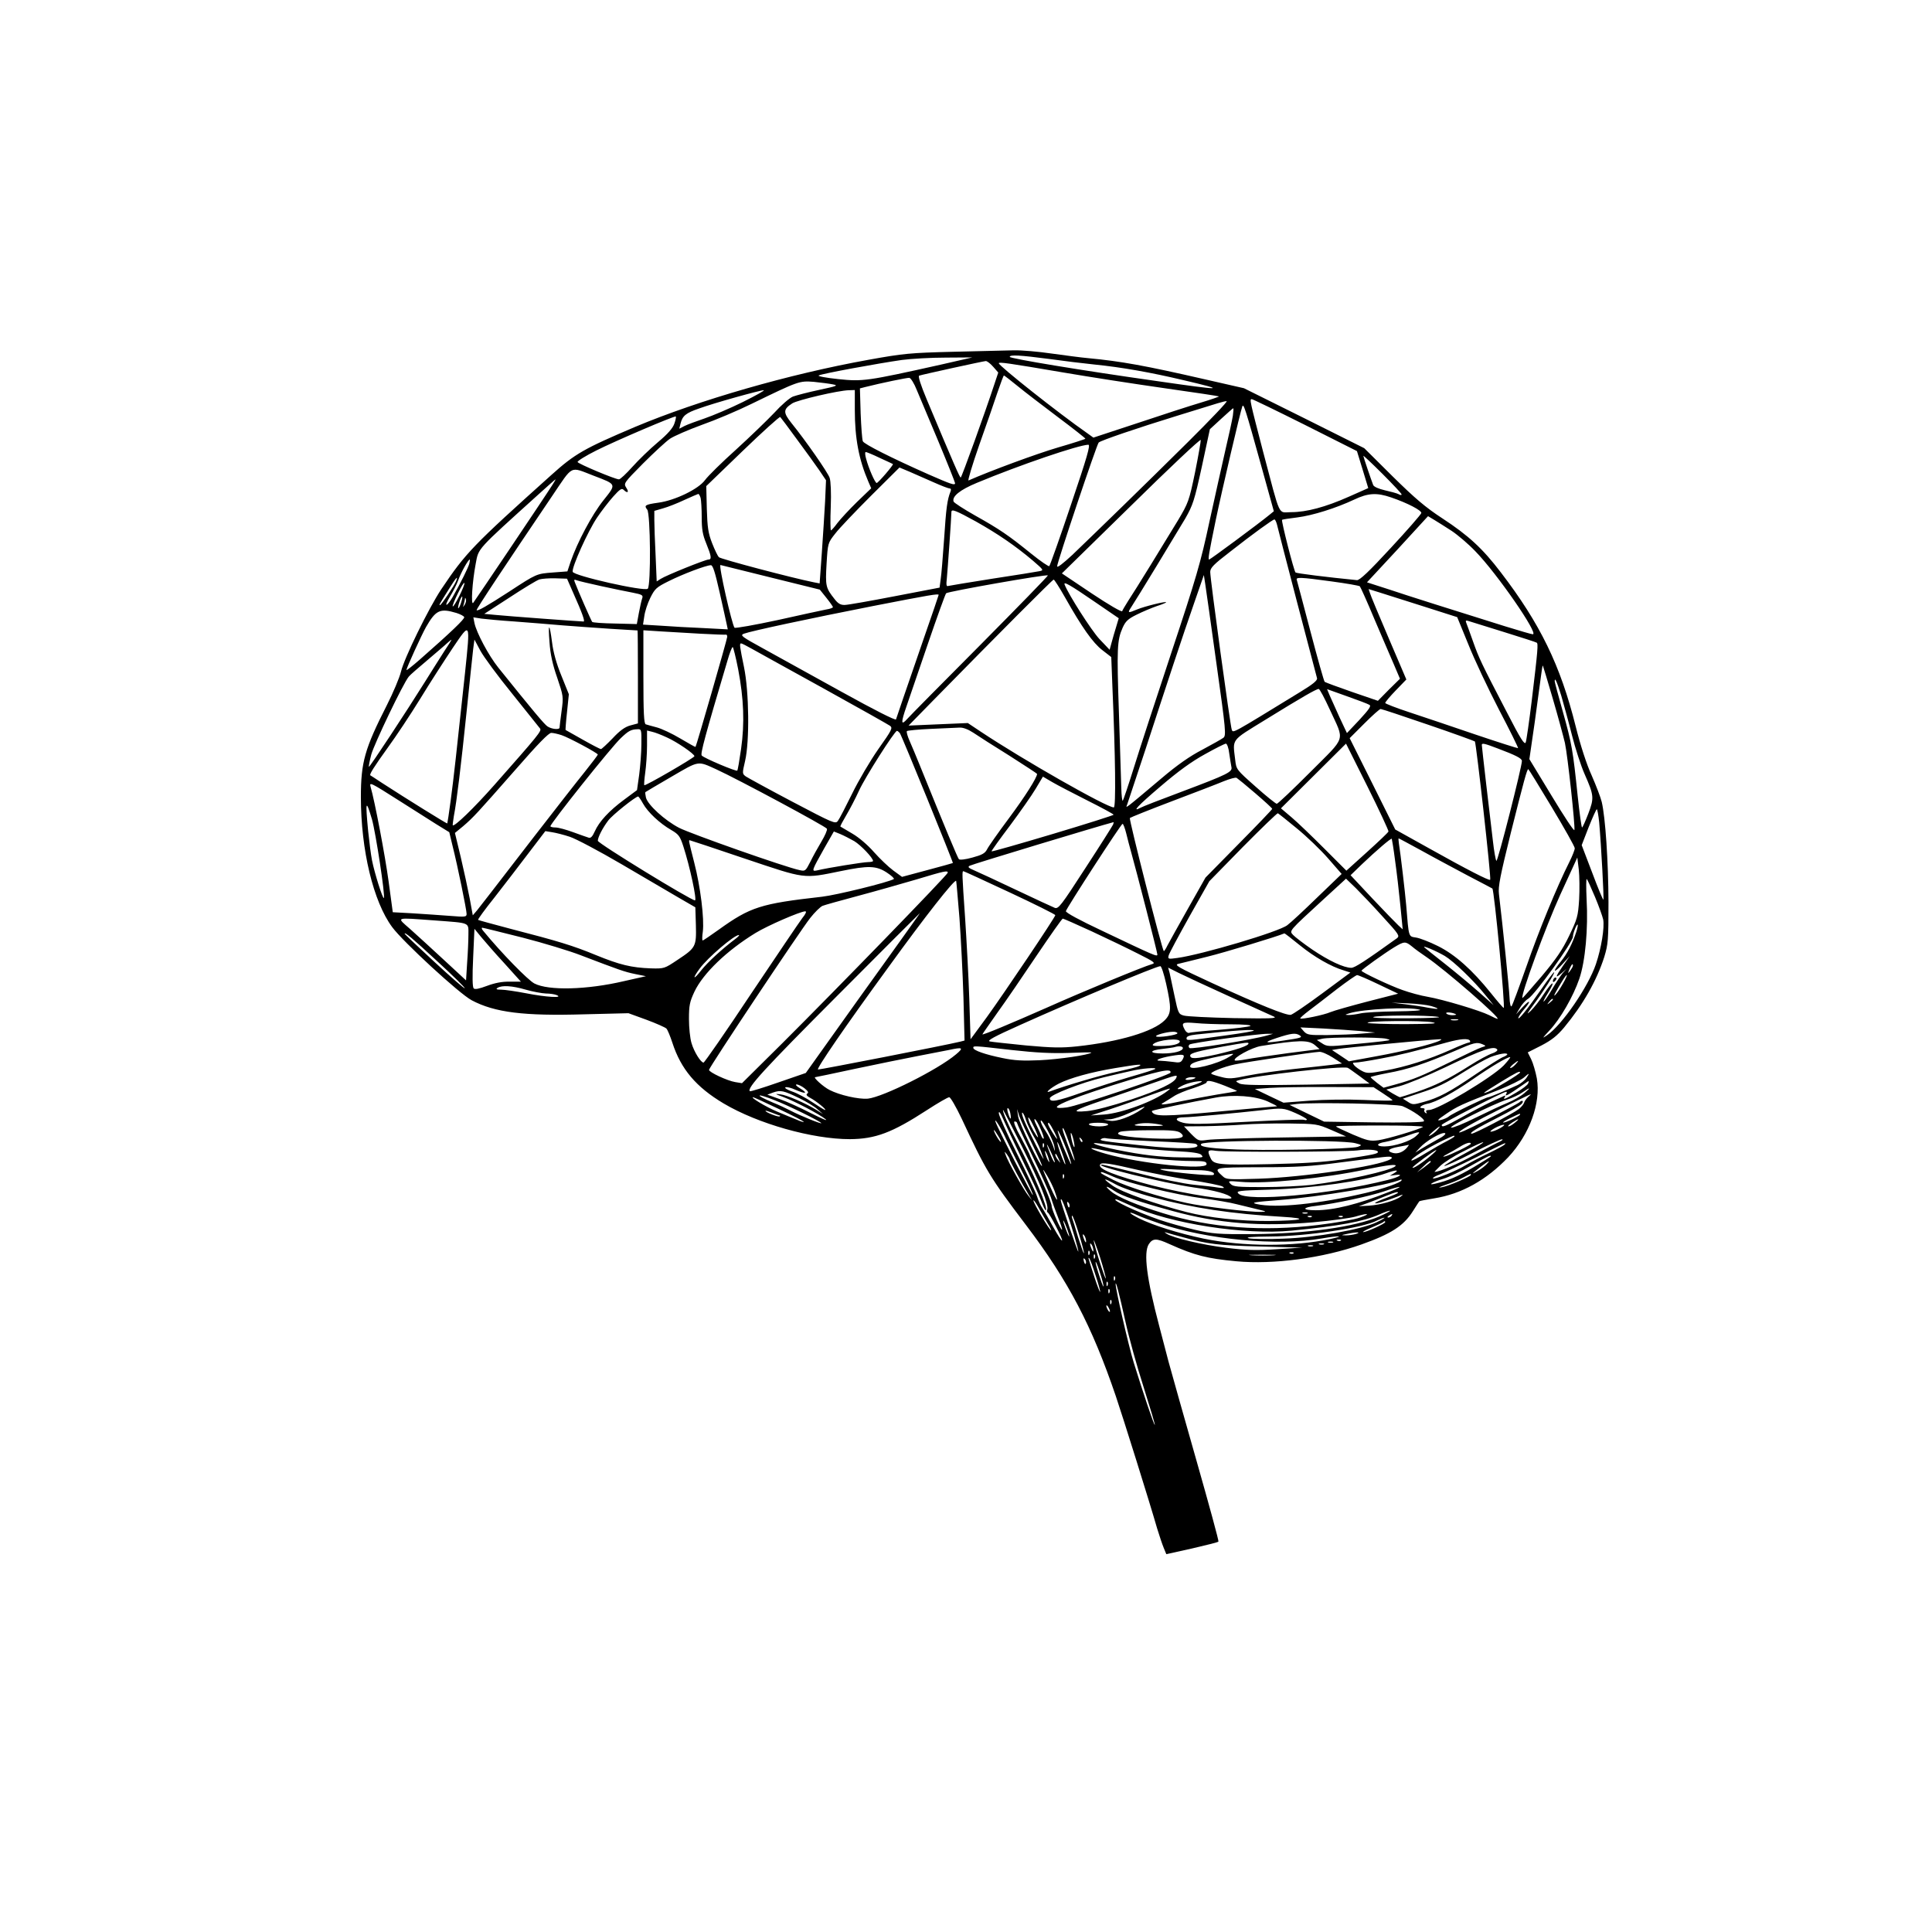<?xml version="1.0" standalone="no"?>
<!DOCTYPE svg PUBLIC "-//W3C//DTD SVG 20010904//EN"
 "http://www.w3.org/TR/2001/REC-SVG-20010904/DTD/svg10.dtd">
<svg version="1.0" xmlns="http://www.w3.org/2000/svg"
 width="1060pt" height="1060pt" viewBox="0 0 1060 1060"
 preserveAspectRatio="xMidYMid meet">

<g transform="translate(0,1060) scale(0.1,-0.1)"
fill="#000000" stroke="none">
<path d="M5230 8670 c-236 -6 -271 -9 -465 -44 -434 -78 -930 -221 -1280 -368
-280 -119 -330 -147 -460 -264 -430 -386 -469 -426 -604 -627 -69 -104 -203
-377 -221 -452 -8 -33 -43 -116 -78 -185 -121 -238 -142 -312 -142 -503 0
-290 68 -574 172 -714 59 -80 369 -366 436 -401 126 -67 286 -87 619 -77 l241
6 99 -36 c54 -20 103 -42 109 -48 7 -7 21 -42 33 -78 47 -145 130 -243 281
-333 189 -112 487 -196 693 -196 140 1 231 35 422 159 60 39 115 71 123 71 7
0 37 -52 68 -117 135 -289 154 -321 353 -584 233 -307 362 -554 493 -939 38
-112 186 -584 227 -727 12 -39 28 -87 36 -106 l14 -34 140 31 c77 18 143 34
146 38 3 3 -51 200 -119 439 -68 239 -138 486 -155 549 -16 63 -40 151 -51
195 -69 261 -87 402 -57 449 22 33 42 33 114 0 138 -62 205 -79 366 -94 203
-19 474 17 686 92 163 58 232 102 283 183 18 28 33 52 35 54 1 2 38 9 81 16
151 24 288 101 407 226 117 125 180 297 157 432 -7 37 -21 85 -31 105 l-19 38
75 38 c56 29 87 54 124 98 105 127 179 257 221 388 21 70 23 91 23 300 -1 225
-17 466 -37 550 -6 25 -31 90 -55 145 -28 61 -62 166 -88 270 -84 336 -195
563 -411 845 -99 130 -177 202 -319 295 -95 62 -152 111 -275 232 l-155 154
-330 165 -330 164 -215 49 c-327 75 -459 99 -640 116 -36 3 -125 15 -198 25
-74 11 -168 19 -210 18 -43 -1 -192 -5 -332 -8z m523 -39 c78 -11 192 -25 252
-31 149 -15 308 -43 489 -86 244 -57 220 -58 -152 -4 -404 57 -802 123 -802
132 0 13 59 9 213 -11z m-593 -32 c-404 -90 -426 -93 -561 -79 -67 7 -115 16
-107 20 17 10 330 67 456 85 53 7 162 13 242 13 l145 1 -175 -40z m289 -11
l28 -32 -20 -60 c-52 -159 -181 -516 -186 -516 -5 0 -32 60 -187 430 -33 79
-48 126 -41 129 17 6 350 79 365 80 7 1 25 -13 41 -31z m381 -31 c146 -25 398
-64 560 -87 162 -23 296 -43 298 -45 2 -1 -43 -17 -100 -34 -57 -17 -212 -67
-346 -112 l-243 -80 -32 23 c-162 113 -487 371 -487 385 0 8 51 1 350 -50z
m-247 -75 c40 -33 140 -109 222 -171 83 -62 150 -115 150 -118 0 -2 -67 -24
-150 -48 -116 -34 -371 -128 -491 -181 -6 -3 20 84 58 193 39 109 84 240 101
291 17 50 33 92 35 92 2 0 36 -26 75 -58z m-553 -22 c15 -36 69 -163 119 -283
50 -120 91 -223 91 -228 0 -14 -24 -5 -145 48 -203 90 -354 166 -361 182 -4 9
-9 78 -12 153 l-4 137 27 7 c91 23 232 52 244 51 8 -1 27 -31 41 -67z m-460
31 c31 -6 23 -9 -75 -30 -61 -13 -126 -30 -145 -37 -19 -8 -65 -48 -102 -89
-38 -40 -132 -131 -210 -202 -78 -70 -154 -145 -170 -167 -35 -49 -165 -112
-256 -124 -72 -10 -80 -15 -61 -38 18 -22 21 -416 3 -434 -17 -17 -408 71
-412 93 -5 26 83 221 133 296 24 36 65 89 89 116 36 40 47 48 57 38 22 -22 32
-14 15 11 -15 24 -14 26 92 133 59 59 126 121 148 136 23 15 101 49 175 76 74
26 197 78 274 116 257 125 261 126 340 120 39 -4 86 -10 105 -14z m-495 -97
c-71 -35 -166 -75 -210 -90 -44 -15 -93 -33 -109 -41 l-29 -15 7 29 c11 42 29
57 102 82 82 30 334 100 354 100 8 -1 -43 -29 -115 -65z m615 -43 c0 -155 22
-272 74 -393 l16 -37 -78 -75 c-42 -41 -90 -93 -107 -115 -16 -22 -33 -41 -36
-41 -3 0 -4 58 -1 129 3 76 0 141 -6 159 -10 30 -132 205 -209 300 -47 59 -47
76 4 109 28 18 253 71 311 72 l32 1 0 -109z m2471 -83 l284 -143 31 -101 31
-102 -106 -47 c-128 -57 -233 -85 -317 -85 -74 0 -55 -41 -154 332 -73 281
-75 288 -62 288 5 0 137 -64 293 -142z m-646 -96 c-234 -232 -484 -475 -632
-617 -52 -48 -83 -72 -83 -62 0 21 217 668 228 679 11 11 210 79 431 147 248
77 254 79 271 80 9 1 -88 -101 -215 -227z m406 -132 l68 -245 -27 -22 c-56
-46 -322 -243 -328 -243 -7 0 -2 31 37 220 32 154 135 595 145 620 7 18 16 -9
105 -330z m-157 278 c-4 -24 -22 -108 -41 -188 -18 -80 -58 -257 -88 -395 -47
-220 -72 -306 -208 -715 -85 -256 -178 -541 -207 -635 -29 -93 -56 -173 -60
-178 -3 -4 -7 28 -8 70 -1 43 -7 228 -13 412 -12 354 -10 398 20 466 16 36 29
49 78 73 32 16 82 37 111 47 29 9 52 19 50 21 -6 5 -119 -23 -160 -40 -50 -21
-53 -20 -32 12 30 45 246 401 297 487 42 74 50 98 91 285 l44 205 63 58 c34
31 63 57 65 57 3 0 1 -19 -2 -42z m-3064 -42 c-8 -24 -35 -56 -90 -102 -44
-37 -107 -98 -140 -135 -34 -38 -67 -69 -74 -69 -21 0 -223 85 -227 95 -1 6
44 34 102 63 107 54 431 192 437 187 2 -2 -1 -20 -8 -39z m672 -86 c47 -63
102 -140 123 -170 l37 -55 -5 -115 c-3 -63 -12 -191 -18 -283 l-12 -168 -31 6
c-120 24 -513 128 -522 138 -6 6 -23 41 -37 77 -21 54 -26 85 -29 189 l-3 124
200 193 c110 106 203 190 206 186 4 -4 45 -59 91 -122z m2185 -180 c-33 -159
-37 -169 -94 -265 -72 -119 -234 -383 -274 -443 -15 -24 -30 -49 -32 -55 -2
-7 -74 35 -167 97 l-164 110 380 372 c208 205 380 367 382 360 1 -6 -13 -86
-31 -176z m-681 -179 c-61 -182 -115 -333 -119 -337 -3 -4 -48 27 -99 68 -125
101 -173 134 -307 209 -62 35 -116 70 -119 77 -10 28 34 64 128 103 238 99
556 207 611 209 13 0 -6 -66 -95 -329z m-1050 257 c38 -17 71 -33 73 -34 5 -4
-81 -104 -89 -104 -9 0 -44 80 -58 133 -6 20 -7 37 -2 37 4 0 39 -14 76 -32z
m2864 -201 c0 -4 -8 -4 -17 2 -10 5 -44 14 -75 21 -34 8 -60 19 -64 29 -11 28
-54 154 -54 160 0 3 47 -41 105 -99 58 -58 105 -108 105 -113z m-2568 67 c42
-19 82 -34 88 -34 8 0 9 -7 5 -17 -18 -45 -24 -90 -35 -258 -7 -99 -15 -200
-19 -224 l-6 -45 -245 -47 c-135 -26 -258 -48 -275 -48 -22 -1 -37 7 -56 32
-49 62 -51 71 -44 194 7 114 7 114 48 166 22 29 111 122 196 207 l156 155 55
-23 c30 -13 89 -39 132 -58z m-1865 36 c128 -49 126 -44 53 -136 -62 -78 -142
-228 -179 -335 l-18 -54 -79 -6 c-91 -7 -89 -6 -242 -106 -119 -77 -171 -107
-177 -101 -4 4 157 246 414 626 118 174 95 163 228 112z m-224 -47 c-52 -82
-428 -640 -437 -651 -13 -14 -5 115 14 215 16 87 3 72 345 381 50 45 91 82 93
82 1 0 -5 -12 -15 -27z m811 -75 c3 -13 6 -60 6 -106 0 -65 5 -96 25 -144 28
-69 31 -88 12 -88 -17 0 -233 -87 -262 -106 l-22 -14 -6 142 c-4 79 -7 166 -7
194 l0 51 48 14 c26 7 79 28 117 46 39 18 73 32 76 33 4 0 9 -10 13 -22z
m3788 3 c91 -31 169 -72 166 -86 -2 -8 -77 -94 -168 -192 -119 -129 -170 -177
-185 -176 -163 16 -331 37 -337 42 -9 8 -79 283 -74 289 3 2 40 8 83 13 86 11
213 51 313 98 76 36 123 39 202 12z m-2278 -132 c119 -67 215 -132 313 -215
60 -52 61 -53 35 -58 -15 -3 -130 -22 -257 -41 -126 -20 -236 -38 -243 -40
-10 -4 -11 7 -7 43 4 40 25 337 25 363 0 18 25 8 134 -52z m2611 -52 c33 -22
92 -72 130 -112 118 -121 349 -455 315 -455 -7 0 -75 20 -153 44 -297 93 -526
165 -639 203 l-118 38 168 181 167 182 35 -21 c19 -11 62 -39 95 -60z m-959
36 c6 -28 211 -813 220 -844 3 -12 -22 -33 -93 -76 -382 -234 -367 -226 -375
-206 -8 21 -118 824 -118 865 0 22 18 41 108 110 126 99 234 177 244 178 4 0
10 -12 14 -27z m-4431 -215 c-6 -23 -47 -105 -91 -183 -12 -21 -27 -41 -33
-43 -7 -2 2 18 18 45 17 28 37 67 45 89 14 41 55 114 63 114 2 0 1 -10 -2 -22z
m1374 -161 c19 -83 36 -163 39 -176 l5 -24 -134 7 c-74 3 -178 9 -232 13 l-99
6 7 46 c3 25 18 71 33 101 25 50 33 58 102 92 76 38 202 86 230 87 11 1 23
-37 49 -152z m278 85 l271 -67 36 -45 c20 -25 36 -48 36 -51 0 -4 -17 -10 -37
-13 -21 -4 -141 -30 -266 -58 -126 -27 -232 -46 -237 -42 -14 16 -89 345 -77
344 1 0 124 -31 274 -68z m1152 -370 c-206 -207 -387 -390 -402 -407 -34 -38
-35 -21 -3 71 13 38 65 191 116 339 51 149 96 274 101 280 10 10 550 105 558
98 3 -2 -164 -173 -370 -381z m1295 -102 c52 -369 54 -396 38 -408 -9 -7 -61
-36 -115 -65 -68 -35 -138 -84 -224 -157 -205 -173 -198 -167 -189 -145 4 11
48 144 98 295 119 365 207 632 271 815 l52 150 7 -45 c4 -25 32 -223 62 -440z
m-4171 453 c-8 -23 -82 -133 -89 -133 -6 0 -5 2 49 88 39 63 52 77 40 45z
m643 -68 c47 -105 65 -155 56 -155 -18 0 -424 30 -481 36 l-64 6 139 90 c76
50 150 95 164 99 14 4 53 7 88 6 l63 -2 35 -80z m4160 65 c81 -11 151 -23 155
-27 4 -5 40 -84 79 -178 40 -93 88 -206 107 -249 l34 -80 -61 -60 -60 -61
-143 49 c-78 27 -145 52 -149 55 -4 3 -39 128 -78 276 -39 149 -73 276 -75
283 -6 16 16 16 191 -8z m-4007 -26 c64 -14 142 -30 174 -36 51 -10 57 -14 50
-32 -4 -12 -12 -48 -18 -80 l-11 -60 -119 3 c-66 1 -123 5 -126 9 -5 6 -79
174 -95 217 -6 15 -4 17 11 11 10 -4 71 -18 134 -32z m2544 -61 c93 -165 153
-250 205 -290 l49 -38 6 -155 c17 -395 20 -670 8 -670 -39 0 -496 260 -729
415 l-72 48 -162 -7 -163 -7 135 138 c360 367 655 663 661 663 4 0 32 -44 62
-97z m-3323 7 c-17 -34 -33 -60 -36 -57 -3 2 10 35 28 71 18 37 34 63 36 57 2
-5 -11 -37 -28 -71z m3485 -31 l133 -91 -14 -47 c-8 -25 -19 -64 -25 -86 l-11
-40 -57 60 c-44 48 -169 243 -190 298 -7 19 30 -2 164 -94z m1805 -26 l185
-59 61 -149 c33 -83 109 -244 168 -358 60 -114 107 -210 105 -212 -2 -1 -107
32 -234 75 -126 43 -289 98 -362 122 -73 24 -132 47 -133 51 0 5 26 36 58 69
l58 60 -97 227 c-53 124 -100 236 -103 248 l-7 21 58 -18 c32 -10 141 -45 243
-77z m-2660 63 c0 -2 -36 -108 -81 -237 -44 -129 -96 -279 -115 -334 -19 -55
-36 -105 -38 -112 -3 -7 -121 53 -298 151 -161 89 -353 195 -427 236 -122 67
-132 74 -110 83 40 15 363 84 709 152 313 61 360 69 360 61z m-2621 -45 c-6
-18 -13 -30 -15 -28 -2 2 1 18 7 36 6 18 13 30 15 28 2 -2 -1 -18 -7 -36z m21
-8 c-11 -17 -11 -17 -6 0 3 10 6 24 7 30 0 9 2 9 5 0 3 -7 0 -20 -6 -30z m-46
-46 c22 -7 41 -17 43 -23 3 -10 -72 -82 -244 -233 -40 -35 -73 -61 -73 -57 0
11 82 190 107 235 54 94 77 105 167 78z m321 -47 c77 -6 194 -15 260 -21 66
-5 185 -14 265 -19 80 -5 146 -9 148 -9 1 -1 2 -116 2 -256 l0 -254 -41 -11
c-30 -8 -58 -28 -98 -71 -31 -32 -60 -59 -64 -59 -4 0 -49 23 -100 52 -50 28
-93 52 -94 53 -1 0 2 45 8 98 l10 98 -41 102 c-27 65 -45 131 -51 182 -14 109
-23 110 -14 0 4 -62 17 -122 42 -193 34 -101 35 -104 24 -184 -6 -45 -11 -85
-11 -90 0 -13 -44 -9 -67 7 -18 13 -77 83 -269 322 -53 66 -120 192 -131 245
l-6 31 44 -7 c24 -3 107 -11 184 -16z m5434 -60 c90 -28 168 -53 172 -56 9 -5
7 -36 -27 -318 -14 -114 -29 -218 -33 -229 -6 -16 -27 16 -103 164 -142 273
-153 296 -186 389 -17 47 -33 93 -37 102 -6 15 -3 16 21 8 16 -5 103 -32 193
-60z m-5708 -225 c-47 -440 -62 -575 -78 -695 -9 -69 -18 -126 -19 -128 -1 -3
-225 136 -359 223 -33 22 -61 40 -63 41 -7 4 20 47 97 154 43 59 123 179 177
267 53 87 134 212 178 278 98 145 97 148 67 -140z m1294 218 c72 -4 133 -6
138 -5 4 1 7 -4 7 -12 0 -12 -169 -598 -174 -604 -2 -1 -39 20 -83 46 -45 27
-103 54 -129 61 -27 7 -55 15 -61 17 -10 3 -13 63 -13 260 l0 256 93 -6 c50
-3 151 -9 222 -13z m-1410 -100 c-24 -38 -72 -113 -106 -168 -93 -149 -301
-466 -305 -462 -2 1 4 32 13 67 15 56 175 391 206 428 6 8 52 48 102 90 49 42
99 84 109 94 11 10 21 18 23 18 1 0 -17 -30 -42 -67z m376 -230 c78 -98 147
-183 152 -190 10 -13 -8 -35 -250 -309 -113 -128 -220 -231 -229 -222 -1 2 2
24 6 50 16 82 39 274 70 573 16 160 33 314 36 343 l7 53 32 -60 c18 -34 97
-141 176 -238z m1313 248 c28 -16 206 -114 396 -219 190 -105 353 -197 363
-204 16 -12 11 -22 -64 -128 -44 -63 -109 -173 -144 -245 -35 -71 -70 -139
-78 -149 -13 -18 -25 -13 -249 105 -129 68 -244 131 -256 139 -20 15 -20 16
-4 85 25 108 22 379 -6 515 -23 112 -26 130 -16 130 4 0 30 -13 58 -29z m-74
-113 c31 -163 36 -295 16 -437 -9 -63 -18 -116 -21 -119 -6 -6 -184 69 -195
83 -8 9 19 110 142 523 11 39 24 72 28 72 3 0 17 -55 30 -122z m4470 -163 c29
-99 58 -207 66 -241 15 -69 57 -456 52 -478 -2 -8 -58 77 -125 188 l-122 201
29 200 c15 110 31 226 35 258 4 32 8 57 10 55 1 -1 26 -84 55 -183z m46 18
c14 -49 41 -146 59 -218 18 -71 49 -167 69 -212 52 -118 53 -131 20 -218 -16
-41 -31 -75 -34 -75 -3 0 -14 78 -24 173 -26 251 -32 286 -81 461 -25 88 -45
163 -45 168 0 25 12 -1 36 -79z m-1269 -78 c81 -177 92 -140 -108 -341 -96
-96 -178 -174 -184 -174 -5 0 -58 42 -116 94 -105 93 -106 94 -112 147 -14
118 -26 102 164 219 204 126 281 170 294 170 6 0 33 -52 62 -115z m216 28 c12
-6 -1 -24 -54 -82 l-69 -73 -40 85 c-21 46 -45 101 -54 120 l-15 36 109 -39
c60 -21 115 -42 123 -47z m322 -109 c138 -47 253 -89 257 -92 7 -8 91 -753 84
-759 -6 -6 -127 56 -336 173 l-185 103 -125 251 -125 250 80 80 c44 44 84 80
90 80 6 0 123 -39 260 -86z m-2495 -44 c25 -17 114 -74 198 -126 83 -53 152
-98 152 -100 0 -20 -65 -123 -155 -244 -59 -79 -113 -156 -120 -171 -11 -21
-28 -30 -80 -44 -39 -11 -69 -14 -74 -9 -7 8 -72 163 -214 514 -19 47 -44 107
-56 134 -12 27 -19 52 -15 55 3 3 63 9 132 12 70 3 141 6 157 7 19 1 46 -9 75
-28z m-1821 -62 c0 -46 -6 -121 -12 -168 l-12 -85 -70 -52 c-84 -62 -138 -121
-162 -175 -12 -27 -22 -38 -33 -34 -8 2 -46 16 -85 30 -38 14 -82 26 -97 26
-16 0 -28 3 -28 7 0 15 335 436 387 484 41 39 55 47 91 48 21 1 22 -2 21 -81z
m140 36 c54 -24 151 -90 151 -103 0 -8 -270 -165 -275 -159 -2 2 0 33 5 68 5
36 10 103 10 149 l0 83 28 -7 c15 -3 51 -17 81 -31z m1278 24 c11 -15 294
-710 291 -713 -2 -1 -65 -19 -141 -39 l-138 -37 -48 35 c-27 20 -74 65 -106
101 -33 38 -82 80 -118 101 -34 20 -64 38 -66 39 -2 2 13 30 32 62 19 32 51
93 70 135 33 73 195 327 208 328 4 0 11 -6 16 -12z m-1857 -11 c40 -13 200
-99 200 -107 0 -3 -32 -45 -71 -94 -39 -48 -164 -208 -277 -354 -251 -326
-285 -369 -314 -406 l-24 -28 -17 93 c-10 52 -32 154 -49 226 l-32 133 45 37
c57 49 76 70 287 310 123 141 183 203 197 202 11 0 36 -6 55 -12z m3664 -99
c4 -29 10 -63 12 -75 7 -28 -13 -39 -276 -138 -113 -42 -213 -81 -223 -87 -49
-26 -16 10 111 118 97 83 170 136 243 176 57 32 109 58 115 58 6 0 15 -24 18
-52z m874 -430 c-2 -6 -55 -56 -118 -113 l-113 -102 -121 121 c-67 67 -147
144 -179 171 l-59 50 179 178 178 177 118 -236 c65 -130 116 -241 115 -246z
m598 456 c101 -38 134 -55 134 -69 0 -33 -133 -556 -140 -548 -4 4 -13 53 -19
108 -17 139 -61 518 -61 528 0 11 13 9 86 -19z m-4286 -115 c120 -55 602 -314
607 -326 3 -7 -11 -38 -30 -70 -19 -32 -47 -82 -61 -111 -26 -51 -28 -53 -59
-46 -78 16 -599 200 -661 232 -79 41 -172 126 -182 166 -3 15 -5 28 -3 30 2 2
67 40 144 85 153 89 141 87 245 40z m4584 -208 c69 -115 126 -216 126 -225 0
-9 -13 -42 -29 -74 -69 -137 -168 -378 -236 -574 -41 -116 -77 -214 -82 -219
-5 -5 -10 17 -11 49 -2 48 -36 383 -58 567 -5 41 7 100 65 335 72 287 89 350
96 350 2 0 60 -94 129 -209z m-2546 36 c78 -39 142 -74 142 -77 0 -3 -151 -51
-335 -106 -184 -55 -335 -98 -335 -95 0 4 45 67 101 141 55 74 119 165 141
202 l40 67 51 -30 c29 -17 116 -62 195 -102z m920 40 c50 -43 92 -81 92 -85 0
-3 -82 -89 -183 -191 l-183 -186 -96 -170 c-53 -93 -103 -185 -113 -203 -9
-19 -18 -32 -20 -30 -10 10 -192 724 -186 730 3 3 107 45 231 92 124 47 252
96 285 110 33 13 64 22 70 18 5 -3 52 -41 103 -85z m-4701 -38 c72 -46 165
-105 205 -130 l73 -45 18 -75 c28 -111 77 -351 77 -373 0 -17 -6 -18 -92 -11
-51 4 -142 10 -203 14 l-110 6 -23 170 c-19 140 -76 441 -99 519 -7 26 0 23
154 -75z m1341 -18 c26 -47 92 -109 155 -145 41 -24 48 -34 66 -89 36 -111 76
-297 64 -297 -22 0 -533 313 -533 327 0 19 26 70 57 111 22 30 149 131 164
132 3 0 15 -17 27 -39z m-1487 -87 c20 -71 74 -422 65 -431 -6 -6 -51 136 -65
207 -6 30 -15 102 -21 159 -16 168 -13 180 21 65z m6733 -16 c11 -125 27 -420
23 -424 -2 -3 -30 64 -61 147 l-58 152 38 98 c22 55 42 99 45 99 3 0 9 -33 13
-72z m-1659 -33 c54 -44 131 -118 172 -165 l74 -85 -133 -128 c-73 -71 -147
-140 -165 -153 -45 -36 -471 -162 -604 -180 -50 -7 -52 -6 -47 14 3 12 55 108
114 214 l109 193 184 188 c102 103 188 186 192 185 4 -2 51 -39 104 -83z
m-1008 21 c-3 -7 -71 -115 -152 -239 -134 -207 -148 -225 -168 -218 -12 5
-108 49 -213 99 -105 50 -209 98 -230 107 -30 13 -36 18 -24 25 14 8 718 221
789 239 2 1 1 -5 -2 -13z m72 -48 c7 -29 19 -75 27 -103 28 -99 144 -550 144
-562 0 -14 -15 -7 -305 131 -119 56 -199 99 -197 107 5 19 303 479 311 479 4
0 13 -24 20 -52z m-3053 -19 c34 -11 162 -79 285 -151 123 -72 265 -155 314
-184 l90 -52 3 -97 c3 -118 0 -125 -100 -191 -73 -49 -74 -49 -148 -47 -106 4
-169 19 -301 73 -126 52 -205 76 -468 144 -95 25 -175 47 -178 49 -2 3 38 58
90 123 51 66 135 174 186 242 l93 122 37 -6 c20 -3 64 -14 97 -25z m1561 -24
c36 -22 103 -92 103 -109 0 -3 -13 -6 -28 -6 -25 0 -219 -31 -281 -46 -30 -6
-27 0 42 123 l52 91 35 -14 c19 -8 54 -26 77 -39z m2967 -105 c9 -63 22 -175
29 -247 l13 -132 -24 22 c-13 12 -78 79 -143 148 l-119 127 62 60 c80 76 159
144 164 140 1 -2 10 -55 18 -118z m147 52 c68 -38 183 -99 254 -137 72 -37
131 -69 133 -70 10 -8 72 -655 62 -655 -3 0 -34 36 -70 81 -102 127 -196 211
-290 258 -46 23 -100 44 -121 47 -42 7 -39 -3 -54 179 -6 69 -31 283 -40 338
-2 15 -3 27 -1 27 2 0 59 -31 127 -68z m-3714 -43 c337 -113 317 -111 528 -68
150 31 193 29 250 -8 26 -17 43 -33 39 -36 -30 -18 -315 -88 -394 -97 -337
-38 -393 -56 -567 -181 -45 -32 -84 -59 -88 -59 -3 0 -3 22 1 48 9 70 -13 248
-47 379 -31 122 -31 123 -25 123 2 0 138 -45 303 -101z m4577 -224 c-6 -93
-10 -106 -55 -200 -37 -77 -72 -128 -151 -222 -57 -67 -104 -120 -105 -119
-12 12 129 395 207 566 34 74 69 151 78 170 l16 35 8 -65 c4 -36 5 -110 2
-165z m-3464 147 c0 -11 -610 -639 -908 -936 l-221 -219 -37 6 c-43 7 -144 54
-144 67 0 13 501 765 555 833 25 32 56 62 68 67 12 5 99 29 192 54 94 25 238
66 320 90 159 48 175 51 175 38z m341 -109 c137 -64 249 -120 249 -124 0 -11
-279 -426 -376 -560 l-89 -121 -7 223 c-4 123 -15 323 -23 444 -17 245 -17
255 -9 255 3 0 118 -53 255 -117z m2046 -133 c89 -97 94 -105 77 -118 -174
-125 -231 -162 -250 -162 -41 0 -124 39 -214 100 -48 33 -95 69 -105 80 -22
24 -28 17 170 199 l120 110 54 -52 c29 -29 96 -99 148 -157z m1164 109 c21
-50 41 -106 45 -124 8 -44 -10 -156 -40 -245 -42 -124 -186 -334 -268 -390
-29 -20 -27 -17 13 26 59 62 131 187 164 284 33 96 49 275 40 435 -3 66 -3
116 1 112 4 -4 24 -48 45 -98z m-3487 -114 c8 -110 18 -307 22 -437 l6 -237
-23 -6 c-87 -21 -774 -155 -781 -153 -10 4 149 236 389 565 196 271 360 480
369 470 1 -1 9 -92 18 -202z m-862 -2 c-16 -21 -142 -208 -281 -415 -138 -208
-256 -378 -261 -378 -15 0 -52 59 -66 107 -8 26 -14 85 -14 132 0 75 4 94 30
150 48 101 178 226 335 322 67 41 245 118 273 119 9 0 2 -15 -16 -37z m541
-120 c-133 -185 -356 -496 -450 -629 l-72 -101 -151 -52 c-83 -29 -154 -51
-156 -48 -17 17 77 120 480 524 248 249 452 453 453 453 1 0 -46 -66 -104
-147z m-2559 107 c199 -15 186 -9 186 -78 0 -31 -3 -101 -7 -154 l-6 -97 -121
112 c-67 62 -150 138 -186 170 -76 67 -87 63 134 47z m3606 -60 c84 -39 198
-94 253 -122 90 -45 99 -52 77 -58 -47 -13 -385 -153 -573 -237 -197 -87 -357
-154 -357 -148 0 2 37 54 81 117 45 62 142 204 217 316 75 111 139 202 143
202 4 0 76 -32 159 -70z m2659 -1 c-22 -67 -51 -123 -85 -164 -48 -59 -42 -70
8 -15 l41 45 -37 -53 c-43 -62 -46 -74 -8 -41 l27 24 -22 -25 c-11 -14 -37
-53 -57 -87 -20 -34 -41 -65 -46 -68 -5 -3 4 17 22 45 46 74 28 72 -21 -3 -22
-35 -55 -76 -72 -93 -26 -24 -23 -18 13 31 56 75 120 176 115 181 -2 2 -34
-40 -71 -94 -72 -104 -126 -172 -126 -157 1 6 14 26 30 45 43 49 37 61 -6 14
l-36 -39 21 35 c11 19 31 42 45 50 38 23 246 311 246 341 0 19 21 71 26 66 2
-2 -1 -19 -7 -38z m-5783 -33 c117 -30 261 -74 320 -97 212 -81 240 -91 298
-103 l60 -12 -120 -27 c-204 -48 -415 -53 -492 -13 -36 19 -179 165 -281 289
-8 9 -10 17 -5 17 5 0 104 -25 220 -54z m-99 -141 l91 -101 -61 0 c-42 1 -82
-7 -125 -23 -43 -16 -66 -21 -73 -14 -7 7 -8 65 -3 169 l7 158 36 -44 c20 -24
77 -90 128 -145z m-368 11 c83 -76 151 -143 151 -148 0 -5 -74 59 -165 143
-91 84 -165 154 -165 156 0 11 42 -24 179 -151z m4731 89 c81 -66 174 -119
242 -139 l37 -12 -154 -114 c-85 -63 -163 -116 -173 -118 -26 -4 -172 55 -431
174 -191 88 -211 100 -185 106 16 4 87 21 158 39 94 23 388 112 423 128 1 1
39 -28 83 -64z m-3096 33 c-74 -56 -151 -127 -186 -171 -44 -57 -52 -49 -9 9
44 60 189 184 215 184 5 0 -4 -10 -20 -22z m3713 -41 c15 -13 51 -39 78 -57
105 -71 414 -340 391 -340 -4 0 -24 9 -45 20 -52 26 -253 86 -338 101 -37 6
-99 23 -138 37 -69 24 -225 98 -225 106 0 6 129 98 180 129 55 33 61 33 97 4z
m180 -52 c47 -28 158 -134 223 -215 l45 -55 -80 71 c-44 39 -127 108 -185 154
-58 45 -109 87 -115 92 -14 14 62 -18 112 -47z m703 -53 c0 -5 -7 -17 -15 -28
-14 -18 -14 -17 -4 9 12 27 19 34 19 19z m-2232 -99 c30 -135 29 -164 -8 -201
-62 -62 -249 -118 -481 -143 -86 -9 -135 -8 -279 5 -96 10 -186 19 -199 22
-18 4 22 26 165 90 298 134 745 322 770 323 6 1 20 -43 32 -96z m347 -70 c121
-55 231 -105 245 -111 20 -10 -26 -11 -220 -8 -135 3 -258 9 -275 14 -29 8
-31 13 -51 108 -11 54 -24 111 -27 127 l-8 28 58 -29 c32 -16 157 -74 278
-129z m819 66 l107 -51 -168 -43 c-92 -24 -184 -50 -203 -58 -36 -16 -159 -41
-166 -35 -2 3 20 22 49 44 28 21 97 74 152 117 55 42 105 77 111 77 6 0 60
-23 118 -51z m1011 4 c-15 -27 -34 -55 -43 -63 -14 -13 8 27 46 88 27 41 24
22 -3 -25z m-5690 -33 c38 -11 88 -20 110 -21 22 0 49 -4 60 -9 39 -17 -61
-11 -167 10 -57 11 -119 20 -138 20 -26 0 -31 3 -20 10 24 15 79 12 155 -10z
m5635 -54 c0 -2 -8 -10 -17 -17 -16 -13 -17 -12 -4 4 13 16 21 21 21 13z
m-667 -36 c53 -16 43 -20 -18 -9 -28 6 -84 14 -125 19 l-75 9 90 -4 c50 -2
107 -9 128 -15z m-63 -20 c14 -4 -40 -8 -130 -9 -85 -1 -173 -6 -195 -11 -22
-5 -51 -9 -65 -9 -23 1 -23 1 5 10 73 23 331 36 385 19z m199 -26 c2 -2 -7 -4
-22 -4 -14 0 -29 5 -32 10 -6 10 42 4 54 -6z m-99 -13 c26 -4 -42 -7 -165 -8
-124 -1 -202 2 -190 7 24 10 291 11 355 1z m108 -18 c-10 -2 -26 -2 -35 0 -10
3 -2 5 17 5 19 0 27 -2 18 -5z m-138 -12 c34 -7 -3 -9 -150 -10 -107 0 -200 3
-206 7 -17 11 304 14 356 3z m-1110 -11 c72 0 119 -4 110 -9 -8 -5 -84 -14
-169 -21 -85 -6 -160 -14 -167 -17 -7 -2 -17 5 -23 16 -22 40 -15 44 57 38 37
-4 123 -7 192 -7z m715 -37 l80 -8 -75 -6 c-41 -4 -125 -7 -186 -8 -102 -1
-112 1 -130 20 l-19 22 125 -6 c69 -4 161 -10 205 -14z m-587 2 c-3 -3 -65
-14 -139 -24 -229 -32 -229 -32 -229 -17 0 10 17 16 53 20 211 23 325 30 315
21z m-418 -14 c0 -10 -108 -26 -117 -17 -7 6 54 24 90 25 15 1 27 -3 27 -8z
m493 -12 c-84 -24 -418 -78 -427 -69 -6 6 -6 13 0 19 9 9 370 59 429 59 l30 0
-32 -9z m177 1 c19 -12 8 -15 -87 -29 -106 -16 -116 -12 -38 14 79 26 103 29
125 15z m475 -19 c28 -7 26 -8 -20 -14 -27 -3 -107 -12 -177 -18 -119 -12
-128 -11 -155 7 l-28 18 30 7 c40 9 312 9 350 0z m-1132 -16 c-3 -14 -39 -23
-102 -24 -42 -1 -52 2 -44 10 24 24 150 36 146 14z m1427 6 c-32 -18 -202 -60
-347 -86 l-152 -28 -46 31 -47 31 36 6 c29 6 489 50 551 53 16 1 17 0 5 -7z
m165 -1 c3 -5 1 -10 -6 -10 -6 0 -50 -17 -98 -39 -121 -54 -250 -95 -363 -115
-86 -16 -99 -16 -125 -2 -16 8 -35 22 -42 30 -11 14 -11 16 5 16 11 0 71 9
134 21 105 19 185 39 370 90 74 20 116 23 125 9z m-852 -23 l27 -23 -172 -22
c-95 -13 -199 -28 -231 -34 -32 -6 -60 -9 -62 -6 -13 13 93 71 144 79 205 33
259 34 294 6z m-363 8 c0 -13 -67 -35 -174 -60 -115 -25 -146 -27 -146 -6 0
13 46 25 185 50 123 22 135 23 135 16z m1285 -5 c19 -8 19 -9 -5 -16 -14 -4
-88 -39 -165 -77 -162 -80 -211 -100 -305 -126 l-69 -19 -35 26 c-19 15 -35
29 -36 32 0 3 43 13 95 23 111 20 206 52 360 118 115 50 127 53 160 39z
m-2584 -31 c135 -15 218 -19 312 -16 71 3 127 4 125 2 -12 -13 -178 -37 -283
-42 -92 -4 -139 -2 -205 12 -94 19 -160 42 -160 56 0 12 0 12 211 -12z m939
11 c0 -17 -48 -30 -111 -30 -75 0 -77 17 -1 25 31 4 62 8 67 10 21 7 45 5 45
-5z m-1245 -35 c-98 -83 -399 -234 -484 -243 -50 -4 -154 19 -210 48 -34 17
-92 70 -78 70 4 0 102 21 219 46 117 25 272 56 343 70 72 14 148 29 170 33 78
17 84 13 40 -24z m2970 26 c3 -5 -10 -15 -29 -21 -19 -6 -74 -36 -123 -67
-120 -76 -187 -109 -290 -144 -48 -16 -89 -29 -92 -29 -3 0 -22 10 -41 21
l-34 21 74 19 c40 11 153 57 249 103 206 99 271 121 286 97z m-903 -43 l51
-33 -54 -7 c-30 -4 -123 -14 -208 -23 -84 -9 -199 -25 -254 -36 -86 -18 -106
-19 -146 -8 -25 6 -50 14 -54 17 -14 7 65 39 128 52 66 14 430 68 464 69 13 1
46 -14 73 -31z m-823 -10 c-10 -18 -17 -20 -56 -14 -25 3 -55 6 -66 6 -38 0
-6 15 56 26 72 12 81 10 66 -18z m254 13 c-64 -40 -213 -76 -213 -53 0 18 21
26 125 49 125 27 127 27 88 4z m1527 14 c0 -3 -11 -10 -24 -15 -13 -5 -80 -47
-148 -93 -145 -99 -204 -130 -287 -153 -57 -16 -61 -16 -87 1 l-27 17 84 28
c109 35 144 52 256 122 51 32 114 67 140 78 46 18 93 26 93 15z m-20 -61 c-66
-67 -362 -244 -409 -244 -14 0 -20 -4 -15 -12 4 -7 3 -8 -5 -4 -6 4 -9 12 -6
17 4 5 -1 9 -10 9 -26 0 -8 17 26 24 48 9 144 61 249 134 98 68 188 122 205
122 5 0 -11 -20 -35 -46z m65 6 c-10 -11 -22 -20 -28 -20 -5 0 1 9 14 20 31
25 37 25 14 0z m-2065 -9 c-8 -5 -62 -18 -120 -31 -84 -17 -289 -78 -369 -108
-34 -13 4 20 49 43 62 31 176 63 310 85 125 21 152 23 130 11z m1209 -55 l55
-41 -345 -6 c-259 -4 -350 -3 -368 6 -23 12 -23 13 -5 18 88 26 573 81 599 68
6 -3 34 -23 64 -45z m-1121 39 c-2 -3 -65 -23 -139 -44 -74 -22 -192 -60 -263
-85 -135 -48 -176 -56 -176 -32 0 19 176 87 295 115 50 12 117 28 150 35 59
14 143 21 133 11z m84 -20 c-4 -14 -507 -183 -569 -191 -128 -16 -24 34 250
121 257 81 326 96 319 70z m1918 1 c0 -8 -143 -94 -175 -106 -41 -16 -31 -8
71 55 84 51 104 61 104 51z m35 -30 c-8 -12 -30 -30 -48 -39 -48 -23 -154 -67
-161 -67 -13 0 -201 -91 -216 -105 -8 -7 -28 -16 -45 -20 -24 -6 -19 1 30 34
60 41 84 52 290 132 60 24 120 54 135 66 32 28 34 28 15 -1z m-1921 1 c-10
-28 -93 -68 -252 -121 -102 -34 -194 -58 -237 -62 -96 -9 -77 4 85 59 74 25
194 66 265 91 146 51 146 51 139 33z m105 -1 c-12 -10 -60 -16 -54 -6 3 5 18
10 32 10 15 0 24 -2 22 -4z m-18 -42 c-75 -25 -102 -26 -59 -3 28 15 75 27
108 27 14 0 -8 -11 -49 -24z m179 -1 c38 -15 68 -28 67 -29 -1 -2 -50 -10
-107 -19 -58 -10 -145 -26 -194 -36 -103 -22 -131 -24 -101 -8 11 6 36 22 55
34 19 13 68 33 108 45 39 13 72 27 72 31 0 15 28 10 100 -18z m1664 12 c-4 -9
-33 -31 -66 -50 -64 -38 -73 -41 -62 -24 4 7 3 10 -2 7 -5 -2 -38 -18 -74 -34
-36 -17 -107 -54 -158 -83 -92 -51 -112 -59 -112 -43 0 8 338 182 354 182 4 0
4 -4 1 -10 -13 -21 8 -10 95 51 31 22 31 22 24 4z m-3970 -26 c20 -16 24 -24
15 -29 -8 -6 -3 -13 17 -24 34 -18 92 -66 81 -66 -4 0 -35 19 -69 42 -34 23
-84 50 -111 59 -27 9 -44 20 -38 23 6 4 32 -2 57 -14 56 -24 69 -19 23 9 -20
12 -27 21 -18 21 9 0 29 -10 43 -21z m3174 -28 c28 -18 52 -35 52 -38 0 -3
-71 -2 -157 2 -92 4 -217 2 -299 -4 l-142 -11 -78 37 -79 38 80 6 c44 3 190 6
325 5 l246 -1 52 -34z m-1183 13 c-72 -56 -251 -122 -348 -129 l-72 -5 65 21
c36 11 133 44 215 74 171 61 167 60 140 39z m1958 -12 c-18 -16 -59 -39 -90
-52 -32 -13 -111 -50 -176 -82 -66 -33 -126 -57 -135 -55 -20 4 227 129 304
153 29 9 68 27 86 40 45 31 50 29 11 -4z m-3978 -27 c39 -19 84 -46 100 -61
l30 -26 -35 22 c-62 38 -163 82 -199 86 -32 4 -30 2 17 -15 64 -24 198 -94
232 -122 14 -12 -22 4 -80 33 -58 30 -135 65 -173 78 l-67 24 32 12 c41 14 56
11 143 -31z m4000 7 c-11 -10 -21 -24 -23 -32 -2 -8 -15 -24 -29 -35 -32 -25
-243 -135 -258 -135 -20 1 31 32 146 90 63 32 121 65 128 74 14 17 2 23 -14 7
-6 -5 -86 -48 -180 -96 -109 -56 -162 -79 -147 -64 12 13 104 65 205 115 205
102 199 100 172 76z m-4136 -18 c77 -30 250 -115 257 -126 5 -8 -115 40 -172
70 -21 11 -64 31 -94 43 -102 43 -94 54 9 13z m2706 -7 c33 -15 56 -27 50 -27
-5 0 -82 -7 -170 -15 -398 -38 -479 -42 -505 -25 -8 5 -12 12 -9 15 6 5 216
49 349 73 98 18 217 9 285 -21z m-2681 -42 c75 -35 136 -67 136 -70 0 -3 -17
2 -37 11 -21 8 -70 29 -109 45 -60 25 -150 79 -132 79 3 0 67 -29 142 -65z
m3421 16 c57 -24 127 -73 117 -83 -6 -6 -118 -8 -278 -6 l-269 4 -95 46 -95
46 40 5 c89 10 550 1 580 -12z m-1432 -18 c-57 -39 -138 -69 -173 -62 l-35 6
35 2 c19 1 69 17 110 36 84 38 95 41 63 18z m-720 -20 c7 -39 1 -40 -11 -4 -6
17 -7 31 -3 31 5 0 11 -12 14 -27z m1565 0 c34 -15 62 -31 62 -35 0 -4 -7 -5
-15 -2 -8 3 -151 -2 -318 -11 -233 -13 -314 -14 -346 -5 -49 13 -45 30 7 30
35 0 285 23 427 39 110 13 116 13 183 -16z m-2830 -13 c3 0 3 -2 0 -5 -5 -6
-78 22 -78 30 0 3 16 -2 36 -10 20 -8 39 -15 42 -15z m1331 -243 c45 -92 91
-192 102 -222 11 -30 23 -55 26 -55 19 0 -68 207 -162 385 -43 81 -79 165 -71
165 1 0 48 -91 104 -202 101 -204 147 -319 138 -344 -3 -7 -2 -14 2 -16 11 -5
85 -149 79 -154 -3 -3 -24 30 -48 73 -23 43 -50 89 -59 103 -10 14 -23 43 -30
65 -7 22 -57 129 -111 237 -55 109 -99 208 -99 220 0 15 9 3 24 -32 13 -30 60
-130 105 -223z m55 84 c31 -63 55 -116 53 -118 -8 -8 -126 236 -131 272 l-6
40 13 -40 c8 -22 40 -91 71 -154z m-34 131 c7 -20 25 -57 39 -82 25 -41 36
-67 56 -125 10 -32 -95 176 -110 218 -8 21 -10 35 -5 32 5 -3 14 -22 20 -43z
m2710 33 c0 -7 -78 -45 -92 -44 -7 0 10 11 37 24 56 27 55 27 55 20z m-2664
-74 c13 -28 21 -51 19 -51 -6 0 -43 65 -50 90 -11 37 4 18 31 -39z m32 -2 c13
-28 21 -53 18 -56 -3 -3 -10 6 -15 21 -6 14 -18 40 -26 56 -9 17 -12 30 -8 30
5 0 19 -23 31 -51z m77 -101 c5 -31 4 -30 -8 7 -8 22 -26 58 -40 79 -15 21
-27 46 -27 55 0 26 70 -104 75 -141z m2526 132 c-13 -11 -28 -20 -35 -20 -6 0
3 9 19 20 38 25 47 25 16 0z m-2793 -85 c15 -33 56 -115 90 -183 35 -68 62
-126 59 -129 -4 -4 -195 370 -205 402 -9 29 33 -38 56 -90z m62 84 c0 -4 38
-86 84 -181 46 -95 92 -198 102 -228 9 -30 28 -81 41 -114 13 -32 22 -60 20
-63 -6 -5 -57 112 -57 130 0 17 -53 143 -94 223 -14 29 -26 54 -26 57 0 3 -22
46 -48 95 -31 56 -44 89 -35 89 7 0 13 -4 13 -8z m199 -39 c12 -22 21 -44 21
-48 0 -9 -49 70 -50 81 0 16 9 5 29 -33z m301 30 c0 -5 -22 -10 -49 -10 -28 0
-53 5 -56 10 -4 6 15 10 49 10 31 0 56 -4 56 -10z m280 1 c37 -7 26 -9 -55 -9
-64 0 -91 3 -75 8 32 10 74 11 130 1z m945 -31 l80 -35 -355 -6 c-195 -3 -377
-9 -405 -13 -49 -7 -51 -6 -90 33 l-39 41 114 1 c63 1 158 5 210 9 52 4 165 7
250 6 153 -2 156 -2 235 -36z m502 17 c-24 -15 -195 -66 -245 -73 -45 -6 -61
-2 -141 32 -50 22 -91 41 -91 44 0 3 110 5 244 5 134 0 239 -3 233 -8z m423
-7 c-19 -11 -42 -19 -50 -19 -8 0 1 8 20 19 19 11 42 19 50 19 8 0 -1 -8 -20
-19z m-346 -11 c-10 -11 -28 -25 -39 -30 -11 -6 -4 4 15 21 40 35 52 39 24 9z
m-2034 -102 c17 -44 29 -82 27 -84 -2 -2 -22 43 -45 99 -22 57 -34 94 -27 84
8 -10 28 -55 45 -99z m20 22 c16 -45 28 -84 26 -86 -4 -4 -66 158 -66 172 0
19 12 -7 40 -86z m-391 45 c12 -19 16 -32 11 -29 -11 7 -43 65 -36 65 2 0 13
-16 25 -36z m997 21 c38 -29 -1 -37 -153 -31 -147 6 -217 20 -178 36 11 5 86
9 166 9 114 1 149 -2 165 -14z m-583 -55 c4 -21 3 -29 -2 -20 -4 8 -11 31 -14
50 -4 21 -3 29 2 20 4 -8 11 -31 14 -50z m1875 36 c-31 -28 -119 -56 -172 -56
-49 0 -46 17 5 25 23 4 71 18 108 30 84 30 92 30 59 1z m115 -20 c-32 -18 -71
-40 -88 -51 l-30 -19 25 27 c32 36 119 87 138 80 8 -4 -8 -18 -45 -37z m97 19
c0 -2 -19 -14 -42 -26 -24 -12 -76 -42 -116 -66 -40 -25 -75 -43 -78 -40 -8 8
92 71 169 108 67 31 67 31 67 24z m-2042 -30 c-3 -3 -9 2 -12 12 -6 14 -5 15
5 6 7 -7 10 -15 7 -18z m380 4 c129 -5 239 -12 243 -15 45 -28 -83 -32 -291
-9 -224 24 -242 27 -228 36 7 5 19 6 27 4 8 -3 120 -10 249 -16z m1117 -11
c39 -10 39 -11 15 -20 -34 -13 -531 -23 -701 -13 -124 6 -172 15 -158 29 20
21 767 24 844 4z m795 9 c-14 -6 -77 -39 -142 -74 -93 -51 -190 -92 -217 -93
-2 0 12 15 32 34 19 18 75 54 124 78 139 72 151 66 15 -8 -68 -36 -121 -69
-118 -71 3 -3 72 28 153 70 81 42 155 76 163 76 8 0 4 -5 -10 -12z m-2385
-125 c-4 -5 -45 105 -44 121 0 7 11 -17 24 -53 13 -35 22 -66 20 -68z m-118
96 c-3 -8 -6 -5 -6 6 -1 11 2 17 5 13 3 -3 4 -12 1 -19z m60 -85 c-3 -2 -12
15 -22 39 -28 69 -27 78 0 19 14 -29 24 -55 22 -58z m413 83 c69 -8 182 -18
252 -22 89 -4 131 -11 139 -20 13 -16 20 -16 -111 -14 -110 1 -215 13 -355 42
-103 21 -166 44 -90 34 22 -3 96 -12 165 -20z m1870 19 c0 -7 -110 -61 -140
-69 -18 -5 -15 -1 10 12 19 10 51 28 70 40 33 21 60 28 60 17z m186 -4 c-4 -5
-44 -27 -90 -49 -46 -22 -101 -51 -123 -64 -47 -30 -173 -81 -181 -73 -3 3 14
13 39 22 24 10 114 52 199 94 173 87 163 82 156 70z m-536 -17 c-21 -25 -50
-36 -76 -30 -39 10 -28 24 29 34 28 5 54 10 56 11 2 0 -2 -6 -9 -15z m-1585
-32 c108 -23 296 -42 413 -42 60 0 72 -3 72 -17 0 -35 -362 2 -554 57 -68 19
-105 38 -56 28 14 -3 70 -15 125 -26z m1425 8 c0 -10 -21 -15 -195 -41 -101
-15 -211 -22 -392 -26 -288 -6 -315 -3 -331 33 -20 42 -16 47 29 40 53 -8 708
-6 774 2 57 8 115 4 115 -8z m-1806 -40 c5 -17 4 -20 -2 -10 -5 8 -13 26 -16
40 -5 17 -4 20 2 10 5 -8 13 -26 16 -40z m2092 16 c-42 -36 -96 -71 -96 -62 0
7 121 96 130 96 3 -1 -12 -16 -34 -34z m-2306 -18 c0 -7 66 -130 104 -193 l18
-30 -20 25 c-23 27 -115 192 -125 225 -7 20 -7 20 8 1 8 -11 15 -23 15 -28z
m269 2 c11 -24 11 -24 -3 -6 -9 11 -16 24 -16 30 0 12 5 7 19 -24z m1818 -1
c-67 -38 -475 -98 -720 -106 -164 -5 -179 -5 -198 13 -54 49 -55 49 204 50
202 0 276 4 447 27 255 33 263 34 274 28 5 -2 2 -8 -7 -12z m553 17 c0 -2 -43
-29 -95 -60 -89 -52 -140 -74 -210 -90 -49 -12 -15 9 45 27 30 9 98 41 150 71
92 52 110 61 110 52z m-330 -30 c0 -2 -17 -16 -37 -31 l-38 -27 33 31 c30 29
42 37 42 27z m307 -13 c-9 -10 -31 -27 -49 -37 -40 -23 -34 -16 18 24 45 34
54 37 31 13z m-1904 -34 c70 -16 197 -41 282 -54 85 -13 163 -29 173 -35 13
-9 9 -10 -23 -6 -22 4 -83 11 -135 16 -52 5 -184 32 -293 60 -109 27 -204 50
-210 50 -65 -2 337 -101 503 -125 113 -15 194 -38 206 -56 13 -21 -248 19
-431 66 -210 55 -304 92 -289 116 8 13 49 7 217 -32z m1402 22 c-27 -24 -276
-80 -460 -102 -55 -6 -173 -12 -263 -12 -143 0 -165 2 -180 17 -16 17 -14 18
53 12 136 -13 461 19 690 68 120 25 175 31 160 17z m-1869 -135 c26 -72 14
-62 -22 19 -48 108 -51 118 -19 65 15 -25 33 -62 41 -84z m783 114 c63 0 103
-12 89 -26 -8 -7 -228 13 -278 26 -27 7 -16 8 44 5 43 -3 109 -5 145 -5z
m1081 -16 l-25 -15 28 4 c53 8 26 -11 -40 -27 -317 -80 -772 -121 -818 -75
-15 15 -1 17 172 22 233 7 521 48 638 90 53 19 76 20 45 1z m-1544 -19 c80
-36 350 -101 495 -120 68 -9 151 -23 184 -32 33 -8 85 -21 115 -28 50 -12 52
-13 19 -14 -61 -2 -319 29 -409 49 -143 31 -328 89 -401 126 -38 19 -69 36
-69 39 0 8 7 6 66 -20z m-269 -7 c-3 -8 -6 -5 -6 6 -1 11 2 17 5 13 3 -3 4
-12 1 -19z m2233 16 c0 -9 -124 -62 -160 -68 -23 -4 -17 0 20 13 30 10 73 27
95 39 46 24 45 24 45 16z m-1947 -53 c28 -16 120 -48 204 -70 217 -59 432 -91
708 -107 153 -9 112 -21 -75 -23 -157 -1 -329 18 -450 49 -172 44 -355 109
-406 145 -60 43 -52 45 19 6z m1567 24 c0 -12 -99 -47 -196 -70 -259 -61 -494
-85 -599 -61 -34 8 -15 11 125 22 220 17 595 80 668 113 1 0 2 -1 2 -4z
m-1576 -59 c40 -27 135 -60 319 -110 250 -69 486 -87 773 -62 100 9 203 23
230 31 70 21 89 17 26 -5 -29 -11 -132 -29 -230 -41 -305 -37 -592 -16 -852
65 -143 44 -246 87 -285 120 -38 32 -27 33 19 2z m1506 -6 c-168 -67 -301
-100 -401 -100 -78 0 -76 16 3 24 101 12 298 54 373 80 98 34 115 31 25 -4z
m50 -4 c0 -3 -27 -15 -60 -27 -33 -12 -63 -25 -65 -29 -6 -9 59 10 120 34 35
15 38 15 20 1 -28 -22 -111 -46 -175 -50 l-55 -3 50 18 c28 10 73 28 100 39
52 21 65 24 65 17z m-1921 -170 c13 -20 20 -36 18 -36 -9 0 -97 149 -97 163 0
7 13 -11 29 -40 16 -28 38 -67 50 -87z m100 73 c27 -72 71 -222 67 -226 -3 -3
-96 270 -96 281 0 18 10 -1 29 -55z m356 26 c217 -99 624 -162 881 -137 265
26 393 50 480 88 31 14 58 23 60 21 3 -2 -24 -16 -58 -31 -134 -58 -399 -95
-694 -97 -190 -1 -219 1 -319 24 -61 14 -148 39 -195 55 -127 44 -270 112
-236 112 3 0 39 -16 81 -35z m-337 -6 c-3 -8 -7 -3 -11 10 -4 17 -3 21 5 13 5
-5 8 -16 6 -23z m492 -91 c266 -90 648 -125 891 -83 100 17 131 15 47 -3 -203
-43 -477 -42 -693 2 -139 29 -281 74 -357 112 -57 29 -64 42 -10 18 20 -10 75
-30 122 -46z m813 55 c-7 -2 -19 -2 -25 0 -7 3 -2 5 12 5 14 0 19 -2 13 -5z
m462 -13 c-3 -5 -12 -10 -18 -10 -7 0 -6 4 3 10 19 12 23 12 15 0z m-1715
-101 c17 -56 29 -103 27 -105 -2 -2 -16 38 -32 88 -15 51 -30 99 -33 106 -2 6
-2 12 1 12 3 0 20 -45 37 -101z m1277 95 c-3 -3 -12 -4 -19 -1 -8 3 -5 6 6 6
11 1 17 -2 13 -5z m170 0 c-3 -3 -12 -4 -19 -1 -8 3 -5 6 6 6 11 1 17 -2 13
-5z m186 -30 c-84 -40 -332 -84 -513 -90 -85 -4 -170 -2 -188 2 -22 6 14 9
120 10 196 1 511 48 584 88 16 8 34 15 39 15 6 0 -14 -12 -42 -25z m-1689 -64
c5 -20 3 -19 -8 5 -7 17 -16 41 -20 55 -5 20 -3 19 8 -5 7 -16 16 -41 20 -55z
m1736 65 c0 -9 -103 -55 -120 -55 -8 0 11 11 43 24 33 14 61 27 65 30 7 7 12
8 12 1z m-1110 -83 c137 -38 193 -45 425 -51 l230 -6 -140 -9 c-113 -7 -166
-6 -278 8 -130 16 -291 54 -326 77 -14 9 -14 10 -1 6 9 -3 49 -14 90 -25z
m950 18 c-14 -4 -38 -8 -55 -8 -29 1 -29 1 5 8 50 11 83 11 50 0z m-1481 -40
c0 -10 -3 -8 -9 5 -12 27 -12 43 0 25 5 -8 9 -22 9 -30z m108 -204 c-3 -10
-68 194 -66 209 0 6 16 -37 35 -95 18 -58 32 -109 31 -114z m1290 208 c-3 -3
-12 -4 -19 -1 -8 3 -5 6 6 6 11 1 17 -2 13 -5z m-44 -11 c-7 -2 -19 -2 -25 0
-7 3 -2 5 12 5 14 0 19 -2 13 -5z m-1314 -43 c0 -10 -3 -8 -9 5 -12 27 -12 43
0 25 5 -8 9 -22 9 -30z m1264 33 c-7 -2 -19 -2 -25 0 -7 3 -2 5 12 5 14 0 19
-2 13 -5z m-60 -10 c-7 -2 -19 -2 -25 0 -7 3 -2 5 12 5 14 0 19 -2 13 -5z
m-1226 -45 c-3 -8 -6 -5 -6 6 -1 11 2 17 5 13 3 -3 4 -12 1 -19z m1120 6 c-3
-3 -12 -4 -19 -1 -8 3 -5 6 6 6 11 1 17 -2 13 -5z m-1090 -26 c-3 -8 -6 -5 -6
6 -1 11 2 17 5 13 3 -3 4 -12 1 -19z m981 15 c-32 -2 -86 -2 -120 0 -35 2 -9
3 57 3 66 0 94 -1 63 -3z m-1030 -44 c-3 -8 -7 -3 -11 10 -4 17 -3 21 5 13 5
-5 8 -16 6 -23z m53 -66 c16 -48 27 -89 25 -91 -2 -2 -16 34 -31 80 -15 46
-29 90 -31 98 -3 8 -2 11 2 7 4 -4 20 -46 35 -94z m43 -54 c3 -19 -6 0 -19 41
-14 41 -25 80 -24 85 1 16 36 -88 43 -126z m63 29 c-3 -8 -6 -5 -6 6 -1 11 2
17 5 13 3 -3 4 -12 1 -19z m-40 -30 c-3 -8 -6 -5 -6 6 -1 11 2 17 5 13 3 -3 4
-12 1 -19z m98 -200 c19 -87 64 -248 100 -360 35 -111 63 -204 61 -206 -4 -3
-62 169 -116 343 -28 91 -101 409 -99 431 1 17 19 -50 54 -208z m-88 160 c-3
-8 -6 -5 -6 6 -1 11 2 17 5 13 3 -3 4 -12 1 -19z m10 -60 c-3 -8 -6 -5 -6 6
-1 11 2 17 5 13 3 -3 4 -12 1 -19z m-7 -43 c0 -5 -5 -3 -10 5 -5 8 -10 20 -10
25 0 6 5 3 10 -5 5 -8 10 -19 10 -25z"/>
<path d="M8527 5233 c-4 -3 -7 -11 -7 -17 0 -6 5 -5 12 2 6 6 9 14 7 17 -3 3
-9 2 -12 -2z"/>
</g>
</svg>
